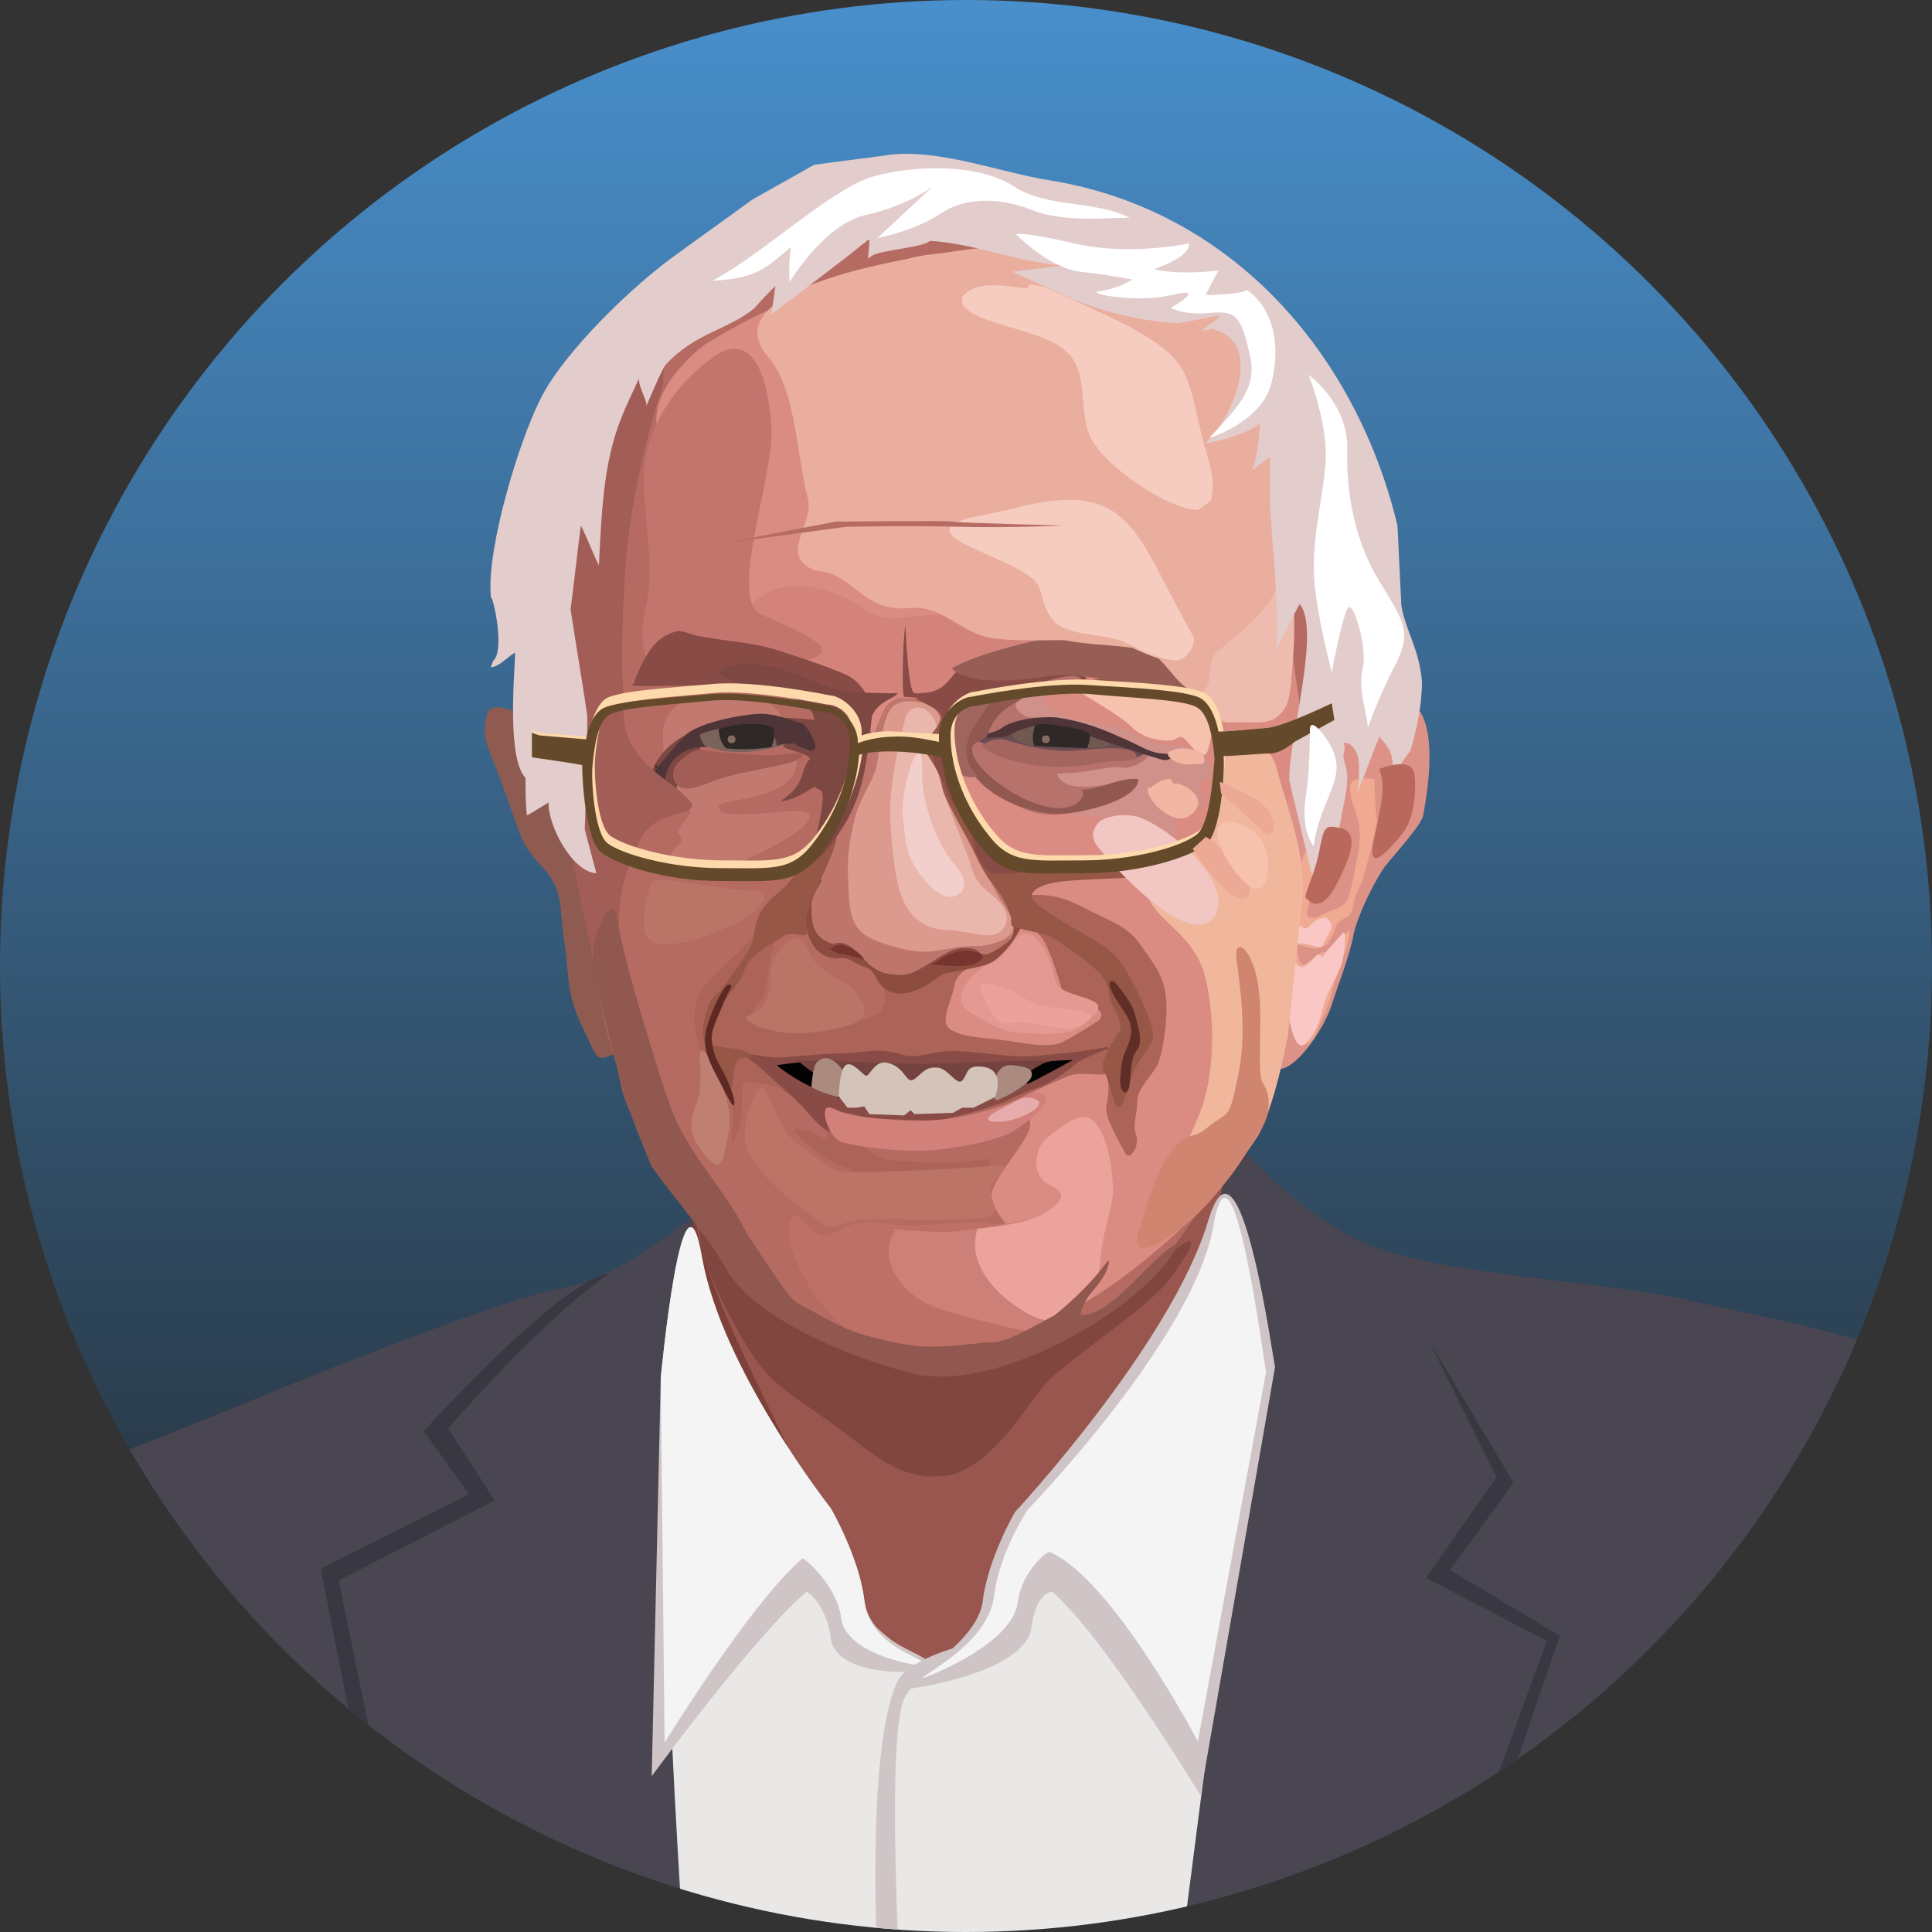<?xml version="1.0" encoding="utf-8"?>
<!-- Generator: Adobe Illustrator 19.1.0, SVG Export Plug-In . SVG Version: 6.00 Build 0)  -->
<svg version="1.1" id="Layer_1" xmlns="http://www.w3.org/2000/svg" xmlns:xlink="http://www.w3.org/1999/xlink" x="0px" y="0px"
	 viewBox="0 0 150 150" style="enable-background:new 0 0 150 150;" xml:space="preserve">
<rect x="0" y="0" width="150" height="150" fill="#333333" stroke="none"/>
<style type="text/css">
	.st0{clip-path:url(#SVGID_3_);}
	.st1{fill-rule:evenodd;clip-rule:evenodd;fill:#494651;}
	.st2{fill-rule:evenodd;clip-rule:evenodd;fill:#8F5B51;}
	.st3{fill-rule:evenodd;clip-rule:evenodd;fill:#98564E;}
	.st4{fill-rule:evenodd;clip-rule:evenodd;fill:#B56B62;}
	.st5{fill-rule:evenodd;clip-rule:evenodd;fill:#DA8C83;}
	.st6{fill-rule:evenodd;clip-rule:evenodd;fill:#AB6457;}
	.st7{fill-rule:evenodd;clip-rule:evenodd;fill:#884B45;}
	.st8{fill-rule:evenodd;clip-rule:evenodd;fill:#040303;}
	.st9{fill-rule:evenodd;clip-rule:evenodd;fill:#75433F;}
	.st10{fill-rule:evenodd;clip-rule:evenodd;fill:#AB8A80;}
	.st11{fill-rule:evenodd;clip-rule:evenodd;fill:#D3C3B9;}
	.st12{fill-rule:evenodd;clip-rule:evenodd;fill:#BE756C;}
	.st13{fill-rule:evenodd;clip-rule:evenodd;fill:#DC998D;}
	.st14{fill-rule:evenodd;clip-rule:evenodd;fill:#EAB7AC;}
	.st15{fill-rule:evenodd;clip-rule:evenodd;fill:#F2CFCC;}
	.st16{fill-rule:evenodd;clip-rule:evenodd;fill:#8C4D40;}
	.st17{fill-rule:evenodd;clip-rule:evenodd;fill:#76342F;}
	.st18{fill-rule:evenodd;clip-rule:evenodd;fill:#975746;}
	.st19{fill-rule:evenodd;clip-rule:evenodd;fill:#E49992;}
	.st20{fill-rule:evenodd;clip-rule:evenodd;fill:#BA7566;}
	.st21{fill-rule:evenodd;clip-rule:evenodd;fill:#D2807A;}
	.st22{fill-rule:evenodd;clip-rule:evenodd;fill:#E6ABAB;}
	.st23{fill-rule:evenodd;clip-rule:evenodd;fill:#ECA29A;}
	.st24{fill-rule:evenodd;clip-rule:evenodd;fill:#BF7066;}
	.st25{fill-rule:evenodd;clip-rule:evenodd;fill:#CC8077;}
	.st26{fill-rule:evenodd;clip-rule:evenodd;fill:#C08071;}
	.st27{fill-rule:evenodd;clip-rule:evenodd;fill:#EBA39B;}
	.st28{fill-rule:evenodd;clip-rule:evenodd;fill:#BB7466;}
	.st29{fill-rule:evenodd;clip-rule:evenodd;fill:#D4837B;}
	.st30{fill-rule:evenodd;clip-rule:evenodd;fill:#C3746D;}
	.st31{fill-rule:evenodd;clip-rule:evenodd;fill:#5E2E27;}
	.st32{fill-rule:evenodd;clip-rule:evenodd;fill:#DD9288;}
	.st33{fill-rule:evenodd;clip-rule:evenodd;fill:#EFAA91;}
	.st34{fill-rule:evenodd;clip-rule:evenodd;fill:#EEBCAF;}
	.st35{fill-rule:evenodd;clip-rule:evenodd;fill:#FAC7C6;}
	.st36{fill-rule:evenodd;clip-rule:evenodd;fill:#CF9189;}
	.st37{fill-rule:evenodd;clip-rule:evenodd;fill:#B7726C;}
	.st38{fill-rule:evenodd;clip-rule:evenodd;fill:#965E54;}
	.st39{fill-rule:evenodd;clip-rule:evenodd;fill:#6B4C55;}
	.st40{fill-rule:evenodd;clip-rule:evenodd;fill:#71594F;}
	.st41{fill-rule:evenodd;clip-rule:evenodd;fill:#503538;}
	.st42{fill-rule:evenodd;clip-rule:evenodd;fill:#C27A70;}
	.st43{fill-rule:evenodd;clip-rule:evenodd;fill:#7D413A;}
	.st44{fill-rule:evenodd;clip-rule:evenodd;fill:#5E2925;}
	.st45{fill-rule:evenodd;clip-rule:evenodd;fill:#EAAE9E;}
	.st46{fill-rule:evenodd;clip-rule:evenodd;fill:#F6CCC0;}
	.st47{fill-rule:evenodd;clip-rule:evenodd;fill:#F0B79C;}
	.st48{fill-rule:evenodd;clip-rule:evenodd;fill:#F2C6C2;}
	.st49{fill-rule:evenodd;clip-rule:evenodd;fill:#7D4742;}
	.st50{fill-rule:evenodd;clip-rule:evenodd;fill:#79635A;}
	.st51{fill-rule:evenodd;clip-rule:evenodd;fill:#2E2827;}
	.st52{fill-rule:evenodd;clip-rule:evenodd;fill:#915850;}
	.st53{fill-rule:evenodd;clip-rule:evenodd;fill:#A0655F;}
	.st54{fill-rule:evenodd;clip-rule:evenodd;fill:#A15D56;}
	.st55{fill-rule:evenodd;clip-rule:evenodd;fill:#E2CCCC;}
	.st56{fill-rule:evenodd;clip-rule:evenodd;fill:#F6C2AE;}
	.st57{fill-rule:evenodd;clip-rule:evenodd;fill:#FDD9AB;}
	.st58{fill-rule:evenodd;clip-rule:evenodd;fill:#644A2B;}
	.st59{fill-rule:evenodd;clip-rule:evenodd;fill:#866B61;}
	.st60{fill-rule:evenodd;clip-rule:evenodd;fill:#A5655F;}
	.st61{fill-rule:evenodd;clip-rule:evenodd;fill:#CF8570;}
	.st62{fill-rule:evenodd;clip-rule:evenodd;fill:#80463F;}
	.st63{fill-rule:evenodd;clip-rule:evenodd;fill:#F1B7A3;}
	.st64{fill-rule:evenodd;clip-rule:evenodd;fill:#B66C62;}
	.st65{fill-rule:evenodd;clip-rule:evenodd;fill:#B8695C;}
	.st66{fill-rule:evenodd;clip-rule:evenodd;fill:#ECA995;}
	.st67{fill-rule:evenodd;clip-rule:evenodd;fill:#E9E8E7;}
	.st68{fill-rule:evenodd;clip-rule:evenodd;fill:#CFC5C6;}
	.st69{fill-rule:evenodd;clip-rule:evenodd;fill:#F4F4F4;}
	.st70{fill-rule:evenodd;clip-rule:evenodd;fill:#393741;}
	.st71{fill-rule:evenodd;clip-rule:evenodd;fill:#FFFFFF;}
</style>
<g>
	<defs>
		<circle id="SVGID_1_" cx="75" cy="75" r="75"/>
	</defs>
	<linearGradient id="SVGID_2_" gradientUnits="userSpaceOnUse" x1="75" y1="150" x2="75" y2="0">
		<stop  offset="0" style="stop-color:#212121"/>
		<stop  offset="1" style="stop-color:#488FCC"/>
	</linearGradient>
	<use xlink:href="#SVGID_1_"  style="overflow:visible;fill-rule:evenodd;clip-rule:evenodd;fill:url(#SVGID_2_);"/>
	<clipPath id="SVGID_3_">
		<use xlink:href="#SVGID_1_"  style="overflow:visible;"/>
	</clipPath>
	<g id="Shape_265_3_" class="st0">
		<g>
			<path class="st1" d="M131.3,101c-6.1-1.5-20-2-25.4-4.5c-5.4-2.5-9.5-7.4-9.5-7.4s-40,3.6-42.5,5.3c-2.5,1.8-6.3,4.9-10.2,5.6
				s-14.9,4.9-25.8,9.4c-10.9,4.4-22.2,8.7-22.2,8.7v48h155.6c0,0,0-51.2,0-58.8C148.1,104.2,137.4,102.4,131.3,101z"/>
		</g>
	</g>
	<g id="Shape_121_2_" class="st0">
		<g>
			<path class="st2" d="M43.2,57.2c0,0-4.9-3.7-5.4-1.7s0.2,2.5,1.4,6c1.3,3.5,1.2,4,2.9,5.8s1.3,3.2,1.7,5.7c0.4,2.5,0.1,4,1.4,6.7
				c1.3,2.7,1,2.8,2.8,2c1.8-0.8,2.8-12.6,2.8-12.6L43.2,57.2z"/>
		</g>
	</g>
	<g id="Shape_82_7_" class="st0">
		<g>
			<path class="st3" d="M53.3,91.7c0,0,1.3,7.2,2.2,10.7s0.6,11,0.9,14.5c0.4,3.5,6.2,29.2,18.5,15.4c12.3-13.8,15.5-19.2,15.5-19.2
				s3.9-16.8,4.6-21.7C95.8,86.5,52.1,85,53.3,91.7z"/>
		</g>
	</g>
	<g id="Shape_81_7_" class="st0">
		<g>
			<path class="st4" d="M98,26.1c-5.6-5.2-13.3-11-25.9-10.2c0,0-21.2,1.5-25.9,14.2c-4.7,12.7-3.5,21.6-2.5,29.2
				c1,7.6,1.5,9.2,2,12.8s1.5,12.1,5.6,17.3s4.5,7.6,8.2,11.4c3.7,3.8,7.1,4.7,12.8,5.5s9.2-1.7,13.2-3.9s6.6-7.4,8.5-9.5
				c1.8-2.1,4.8-7.4,5.6-11.4c0.8-4,1-10.2,2.4-14.9c1.4-4.7,1.2-12.4,1.7-15.7S103.7,31.3,98,26.1z"/>
		</g>
	</g>
	<g id="Shape_104_7_" class="st0">
		<g>
			<path class="st5" d="M101,71.5c-0.1-0.9-0.6-6.8-0.3-9.7c0.3-2.9,0.4-6.6,0-8.5c-0.3-1.9-1.6-13.4-2.3-15.7
				c-0.7-2.4-0.4-7.8-3.3-11c-2.9-3.2-11.6-6.4-17.8-6.9c-6.2-0.5-15.7,2.8-22.5,7c-0.2,0.1-4.7,3.5-3.7,6.9
				c1.1,3.5,6.2,8.9,6.2,10.2C57.6,49,61,51,70.9,59.6c-1.2-1,1.3,2.5,0.8,4.1c-0.5,1.6,0.9,5.5,2.2,7.3s-2.1,7.5-0.6,9.1
				c2.6,2.8,7.7,5.4,6.5,7.9c-0.8,1.6-3.1,4-2.8,5.1c0.8,3,6.8,6.1,6.1,7.9c-0.7,1.8,5.2-2.3,9-6c3.8-3.7,3.8-4.3,5.3-6.4
				s2.1-6.6,2.4-8.1C100.2,78.9,101.1,72.3,101,71.5z"/>
		</g>
	</g>
	<g id="Shape_103_7_" class="st0">
		<g>
			<path class="st6" d="M90.5,77.2c-0.2-1.5-1-2.5-2-3.9c-0.9-1.4-2.6-1.9-4.3-2.8s-2.9-1.1-4.3-1c-1.4,0.1,0.3,2.6,0.8,3.1
				c0.6,0.5,1.4,3,1.7,4.1c0.2,1.1,0.9,1.2,2.1,1.4c1.2,0.2,1.2,0.9,0.7,1.2s-1.7,1.1-2.7,1.6c-0.9,0.5-3,0.1-4.3-0.1
				c-1.3-0.2-3.2-0.2-4.3-0.8s0-2.2,0.2-3.5c0.2-1.3,2.4-2,2.4-2S71,72,70.8,72c-0.2,0-3.7,1.1-4.1,1.7c-0.5,0.6,1.5,1.8,1.7,2.4
				c0.2,0.6,0.5,1,0.2,2S67,79,66.1,79.4c-0.9,0.4-3.6,0.6-4.8,0.5c-1.1-0.1-1.7,0.1-2.4-0.1s-0.5-1.6,0.1-2c0.6-0.4,0.6-3,0.9-3.8
				c0.3-0.9,0.5-1.6,0.7-2.3c0.2-0.7,0.2-1.3-0.1-1.2c-0.3,0.2-1,1-1.8,1.9c-0.8,0.9-1,1.1-1.7,1.8c-0.7,0.7-1.3,1.2-2.1,2.1
				c-0.9,0.9-1.3,2.6-0.7,4.7c0.6,2.2,1.7,2.2,2,2.7c0.4,0.5,0.4,1.4,0.6,2.1c0.2,0.6,0,1.6,0,2.6s0.8-1.4,0.8-2
				c0-0.5,0-2.1,0.1-2.3c0.1-0.2,2.4,0.2,2.9,0.4c0.5,0.3,2.7,2.3,3.3,2.9c0.6,0.7,0.4,1.3-0.3,0.8c-0.7-0.4-2.1-0.8-1.9-0.4
				s1.9,2,2.5,2.2c0.6,0.2,3.1,1.5,3.5,1.6c0.4,0.2,1.4,0.3,2.3,0.1c0.9-0.1,5.1-0.4,6-0.7c0.9-0.3,1.2-1.1,0.5-1
				c-0.7,0.1-1.5,0.2-2.8,0.3c-1.3,0.1-3-0.2-4.3-0.2c-1.3,0-2.9-1.4-3.1-1.9c-0.2-0.5,1.3-1,2.5-0.9s3.9-0.2,3.9-0.2
				s4.9-1.1,5.6-1.4c0.6-0.3,4.4-2.2,5.2-2.3c0.8-0.1,1.7,0.1,2.2,0c0.5-0.2,0.4,1.7,0.2,2.5s1.2,3.1,1.5,3.7
				c0.4,0.5,1.1-0.7,0.8-1.5s0.1-1.6,0.1-2.6s1.1-1.9,1.6-2.9C90.4,81.3,90.7,78.7,90.5,77.2z"/>
		</g>
	</g>
	<g id="Shape_97_2_" class="st0">
		<g>
			<path class="st7" d="M85.3,81.4c-0.9,0.2-2.1,0.3-3.1,0.4c-1,0.1-2.3,0.3-3.6,0.2c-1.3-0.1-3.5-0.4-4.6-0.4
				c-1.1,0-2.1,0.3-2.9,0.4c-0.8,0.1-1.4-0.3-2.4-0.4s-2.5,0.2-3.8,0.2c-1.3,0-3.5,0.3-4.5,0.3c-0.7,0-1-0.1-1.9-0.2
				c-1.4-0.3,0.2,0.7,0.2,0.7s2.3,2.1,2.9,2.6s2,2.4,2.7,2.6c0.8,0.2-0.1-1.1,0.5-1.4s2.5,0.5,3.2,0.5c0.6-0.1,3.9,0.2,5.2,0
				s4.6-1.2,5.1-1.5c0.5-0.3,2-0.9,2.4-1c0.4-0.1,2.2-1.2,2.7-1.7s2.7-1.3,2.7-1.3S86.2,81.2,85.3,81.4z"/>
		</g>
	</g>
	<g id="Shape_99_5_" class="st0">
		<g>
			<path class="st8" d="M63.2,82.4c-0.8,0-2.9,0.3-2.9,0.3c2.3,1.9,5.1,2.6,5.1,2.6s0.1-2.3-0.2-2.3S64,82.4,63.2,82.4z M81.5,82.4
				c-1,0.1-1.6,0.8-1.6,0.8s-0.7,1.1,0,0.9c0.7-0.3,3.4-1.8,3.4-1.8S82.5,82.3,81.5,82.4z"/>
		</g>
	</g>
	<g id="Shape_96_7_" class="st0">
		<g>
			<path class="st9" d="M71.4,82.6c-1.7,0-10-0.4-9.4-0.2c0,0,0.8,0.7,1.2,0.9c0.5,0.2,6.4,1.5,7.9,1.4s7-0.6,7.7-0.9
				c0.7-0.2,1.8-1.2,2.7-1.4C82.4,82.2,73.1,82.6,71.4,82.6z"/>
		</g>
	</g>
	<g id="Shape_95_2_" class="st0">
		<g>
			<path class="st10" d="M78.6,82.7c-0.9-0.1-1.2,0.7-1.2,0.7s-0.5,2.1,0,2c0.5-0.1,2.7-1.3,2.7-1.9C80.2,82.9,79.5,82.8,78.6,82.7z
				 M64.6,82.3c-0.5-0.3-0.9-0.1-1.2,0.2c-0.3,0.3-0.4,1.9-0.4,1.9c0.6,0.4,2.1,0.8,2.1,0.8s0.2-1.8,0.3-2
				C65.5,83.1,65.1,82.6,64.6,82.3z"/>
		</g>
	</g>
	<g id="Shape_94_2_" class="st0">
		<g>
			<path class="st11" d="M77.4,83.6c-0.2-0.5-0.6-0.8-1.5-0.8c-0.9,0-0.8,0.7-1.2,1.1c-0.4,0.4-1-0.8-1.8-1
				c-0.9-0.1-1.1,0.2-1.8,0.8c-0.7,0.6-0.7-0.5-1.7-1c-1-0.5-1.4,0-1.8,0.5c-0.4,0.5-0.3,0.4-1-0.2c-0.7-0.6-1-0.4-1.2,0.1
				c-0.2,0.5-0.3,2-0.3,2l0.7,0.9l0.7,0l0.6-0.1l0.4,0.6l2.7,0.1l0.5-0.4l0.3,0.3l3-0.1l0.7-0.4l0.9,0l1.6-0.8
				C77.3,85.3,77.6,84.1,77.4,83.6z"/>
		</g>
	</g>
	<g id="Shape_83_7_" class="st0">
		<g>
			<path class="st12" d="M77.4,68.9c-1.5-1.8-2.2-4.3-3.5-6.8c-1.3-2.5,0.2-1.6-0.4-5.4c-0.7-3.8-4.3-2.8-4.8-1.7
				C68,56.1,65,65,64.3,66.7c-0.7,1.7-1.9,3.2-1.3,5.3c0.6,2.1,2.5,1.9,4.6,3c2.1,1.1,1.8,2.3,4.3,0.4c2.6-1.9,2.6-0.1,5.1-1.3
				S78.8,70.7,77.4,68.9z"/>
		</g>
	</g>
	<g id="Shape_84_2_" class="st0">
		<g>
			<path class="st13" d="M78.1,70.5c-1.3-1.9-1.6-3.3-2-3.7C75.8,66.3,76,66,75,64.3c-1-1.7-1.9-3-1.9-4.9c0-1.3,0.7-3.5-0.9-4.7
				c0,0-2.3-0.8-3.1,0.4c-0.7,1.2-0.8,3.4-1.1,4.6c-0.4,1.3-1.3,2.3-1.7,4.1c-0.4,1.8-0.6,2.8-0.4,5.6c0.1,2.9,1.1,3.4,3.5,4.1
				c2.1,0.6,2.9,0.4,4.6,0.1c1.8-0.3,1.7,0,2.9-0.3C78.2,73,79.4,72.4,78.1,70.5z"/>
		</g>
	</g>
	<g id="Shape_85_7_" class="st0">
		<g>
			<path class="st14" d="M76.9,69.4c-1.4-1.1-1.4-1.9-1.7-2.8c-0.3-0.8-2.1-5.2-2.3-6.3c-0.1-1,0.3-3.7-0.6-4.8
				c-1-1.1-1.8-0.4-2,0.2c0,0-0.5,2-0.8,3.6c-0.3,1.6-0.5,3.2-0.3,5.6c0.2,2.5,0.5,5,1.7,6.2s2,1,3.5,1.2c1.6,0.2,2.6,0.6,3.3,0
				C78.5,71.6,78.3,70.5,76.9,69.4z"/>
		</g>
	</g>
	<g id="Shape_86_7_" class="st0">
		<g>
			<path class="st15" d="M74.1,67.1c-0.7-0.7-1.5-2.4-1.8-3.3c-0.3-0.9-0.7-2.3-0.7-3.4s0.1-3-0.8-1.2c0,0-0.9,2.6-0.7,4.2
				c0.2,1.6,0.1,3,1.5,4.7c1.4,1.7,2.3,1.8,3,1.2C75.1,68.9,74.8,67.8,74.1,67.1z"/>
		</g>
	</g>
	<g id="Shape_87_7_" class="st0">
		<g>
			<path class="st16" d="M78.6,69.5c-0.5-0.5-1.3-0.4-1-0.2s1.1,2.2,1.1,2.8c0,0.6-0.3,1-1.1,1.5c-0.8,0.5-1.1,0.6-1.5,0.4
				c-0.4-0.3-0.3-0.4-1.3-0.4s-1.9,0.8-3,1.4c-1.1,0.7-1.6,0.8-2.9,0.6c-1.3-0.3-1.7-1.1-2.6-1.9s-1.6-0.4-1.6-0.4
				C63,72.8,63,71.5,63,70.3s1.5-2.4,0.4-1.9c-1.1,0.5-1.2,2.2-0.7,4c0.5,1.8,1.8,2.1,2.5,2c0.7-0.1,0.9,0.3,2,0.7
				c1,0.3,0.7,1.7,2.3,2c1.7,0.3,3.3-1.3,3.8-1.5c0.7-0.2,2.6-0.4,3.5-0.8s1.9-1.7,2.3-2.5C79.6,71.6,79.1,70,78.6,69.5z"/>
		</g>
	</g>
	<g id="Shape_88_7_" class="st0">
		<g>
			<path class="st17" d="M74.9,73.8c-1.2,0-2.7,1.2-2.7,1.2c0.4-0.3,2.3,0.3,3.5-0.2S76.1,73.8,74.9,73.8z"/>
		</g>
	</g>
	<g id="Shape_89_2_" class="st0">
		<g>
			<path class="st17" d="M65.8,73.5c-0.8-0.4-1.2,0.1-1.2,0.1c-0.5,0,0.5,0.5,0.8,0.5c0.4,0,1.7,0.4,1.7,0.4S66.7,73.8,65.8,73.5z"
				/>
		</g>
	</g>
	<g id="Shape_93_7_" class="st0">
		<g>
			<path class="st18" d="M87.9,76.2c-0.8-1.6-1.7-2.5-2.6-3c-0.8-0.5-4.4-2.5-5-3.2c-0.6-0.6,0.1-1.4,2.5-1.6
				c0.8-0.1,4.4-0.2,5.1-0.3c0.6-0.1,2.1-0.8-0.4-1c-2.4-0.3-4.1,0.2-5.2,0.2c-1.2-0.1-3.6-0.2-4.4-0.7c-0.8-0.4-1.4-1-2.3-2.9
				c-0.9-1.9-2-3.5-2.1-4.3c-0.1-0.8-0.1-2.1,0.1-2.7c0.2-0.7-0.1-1.2,0.8-1.5c0.9-0.3,2.5-0.7,3.5-0.8c1-0.1,2.6-0.6,4.4-0.6
				c1.7-0.1,4.3-0.2,5.4-0.1C88.8,53.7,89,53,89,53s-3.7-1.2-5.6-1.5c-1.9-0.3-5.4,1.3-6.7,1.2c-1.3-0.1-2.5,0.5-3.4,0.8
				c-0.9,0.3-3.4,0.2-2.4,0.7s2.4,0.9,2.1,1.7s-0.6,0.9-1,1.5c-0.4,0.6-0.5,0.4,0.2,1.5s0.8,1.4,1,2.4c0.2,0.9,2,3.9,2.5,5
				s1,1.9,1.5,2.5s1.3,1.9,1.3,2.5c0,0.7,0,0.6,0.7,0.8c0.7,0.2,2.2,0.4,3,1c0.7,0.6,1.5,0.9,2.9,2.2c1.4,1.3,0.7,1.8,1.3,2.8
				c0.6,1,0.7,1.8,0.5,2c-0.2,0.3-1.7,2.5-1.2,3.1s0.8,3.3,1.3,2.7c0.5-0.6,0.8-2.4,1.2-3.1c0.4-0.7,1.1-1.4,1.3-2.2
				C89.7,80,88.8,77.9,87.9,76.2z M63,66.5c-0.7,0.5-1.5,2-2.8,3c-1.8,1.5-1.5,2.8-1.8,3.7c-0.3,0.8-1.3,2.1-2.1,3.2
				c-0.8,1.1-1.2,0.9-1.6,2.7c-0.4,1.7,0.5,3.6,1,4.8c0.6,1.2,0.6,1.4,1,0.8c0.3-0.6,0.2-2.1,0.6-2.4s1.7-0.1,0.9-0.5
				c-0.8-0.5-2.1-0.4-2.7-0.6s-0.3-2,0.1-2.7c0.4-0.7,1.9-2.1,2.2-3.2c0.3-1.1,2.1-2,3-2.6s2.1,0.5,1.8-0.6s1.1-3.7,1.3-4.2
				C66.7,61.8,63,66.5,63,66.5z"/>
		</g>
	</g>
	<g id="Shape_91_7_" class="st0">
		<g>
			<path class="st19" d="M84.8,77.7c-1.3-0.6-2.7-0.6-2.9-1.7c-0.3-1.6-1.5-4.3-2.9-3.3c0,0-1.2,1.8-2,2.1c-0.8,0.2-2,1.3-2.3,2.2
				c-0.3,0.9,0,1.3,1.5,2.1c1.5,0.8,1.6,1,3.4,1.1s2.8,0.1,3.8-0.2C84.4,79.4,86.1,78.2,84.8,77.7z"/>
		</g>
	</g>
	<g id="Shape_92_7_" class="st0">
		<g>
			<path class="st20" d="M67,78c-0.6-1.4-0.9-1.4-2.2-2.1c-0.4-0.3-1.5-0.9-1.9-1.8c-0.6-1.4-1.4-1.7-2.3-0.4c0,0-0.8,0.8-0.8,2
				c0,1.2-0.1,2.2-0.9,2.7S57.2,79,59,79.7c1.8,0.7,3.6,0.6,5.2,0.3S67.6,79.4,67,78z"/>
		</g>
	</g>
	<g id="Shape_100_2_" class="st0">
		<g>
			<path class="st21" d="M80.2,84.8c0,0-4.5,2.5-9.8,2.2s-4.9-0.7-5.9-1c-1-0.3-0.2,2.2,0.7,2.6c0.9,0.4,4.9,0.9,7.2,0.7
				s5.1-0.8,6.1-1.4C79.7,87.3,82.8,84.8,80.2,84.8z"/>
		</g>
	</g>
	<g id="Shape_101_2_" class="st0">
		<g>
			<path class="st22" d="M80.5,85.4c-0.9-0.5-1.6,0.1-2.6,0.6c0,0-2.2,1-0.6,1.1C78.8,87.2,81.4,85.9,80.5,85.4z"/>
		</g>
	</g>
	<g id="Shape_102_7_" class="st0">
		<g>
			<path class="st23" d="M82.5,78.3c-1.3-0.1-2.2-0.3-3.3-1s-2.8-1-2.8-1c-0.6,0,0,1.3,0.6,2.3c0.6,1.1,1.2,0.9,1.8,0.8
				c0.6-0.1,1.9,0.1,2.7,0.3c0.9,0.2,2.1,0.3,2.9-0.4C85.3,78.6,83.8,78.4,82.5,78.3z"/>
		</g>
	</g>
	<g id="Shape_105_7_" class="st0">
		<g>
			<path class="st24" d="M83,92.4c-0.8,0.8-0.8,1.4-2.6,2.2c-1.8,0.8-2.6,0.3-4.8,0.3c-2.3,0-4.1,0.5-6.8,0.1
				c-2.7-0.4-3.2,0.5-4.4,0.9c-1.2,0.4-2.4-1.6-2.4-1.6c-2.5,0.6,1.6,8.2,4.5,9.3s5.7,1.2,10.2,0.7c4.5-0.5,6.1-0.5,7.6-5.4
				C85.3,96.4,83.8,91.6,83,92.4z"/>
		</g>
	</g>
	<g id="Shape_106_7_" class="st0">
		<g>
			<path class="st25" d="M81.6,94.4c-2.2,0.3-5.1,1-7.3,1.2c-2.2,0.2-6.1-0.4-4.8,0c0,0-1.2,1.4,0.1,3.5c1.3,2.1,3.3,2.6,6.5,3.4
				s4.3,1.4,6.4-0.2C84.6,100.6,83.8,94.1,81.6,94.4z"/>
		</g>
	</g>
	<g id="Shape_108_7_" class="st0">
		<g>
			<path class="st26" d="M54.3,81.9c0,0,0.3,2.5-0.2,3.7c-0.5,1.3-0.8,2.3,0.5,3.9c1.4,1.7,1.5,1,2-1.8C57,85.1,54.5,80.3,54.3,81.9
				z"/>
		</g>
	</g>
	<g id="Shape_109_7_" class="st0">
		<g>
			<path class="st20" d="M58.1,69.1c-2.7,0-7.6-1.5-7.6-0.3c0,0-1.7,4.5,0.9,4.5s3.7-0.8,5.3-1.4C58.3,71.3,60.9,69.1,58.1,69.1z"/>
		</g>
	</g>
	<g id="Shape_107_7_" class="st0">
		<g>
			<path class="st27" d="M85.2,87.4c-0.9-1.4-2.3-0.3-3.6,0.7c-1.4,0.9-1.6,3.2-0.1,3.9c1.6,0.7,0.8,1.5-0.6,2.3s-5,1.1-5,1.1
				c-1.1,3.3,2.6,6,4.3,6.8c1.7,0.8,2.9-0.1,4.1-1.2c1.2-1.1,1-2.8,1.3-4.4c0.2-1.6,0.9-3.1,0.8-4.6C86.3,90.5,86.1,88.7,85.2,87.4z
				"/>
		</g>
	</g>
	<g id="Shape_110_7_" class="st0">
		<g>
			<path class="st28" d="M77.3,90.5c-1.7,0.2-10.4,0.6-11.6,0.5c-1.2-0.1-1.8-0.7-3.8-2.2c-1.9-1.5-2.2-5.2-3.1-4.1
				c0,0-1.6,2.5-0.7,4.7c0.9,2.2,5.1,5.2,5.9,5.7c0.8,0.5,1.5-0.4,3.2-0.4c1.7-0.1,3.3,0,5.3,0c2,0,3,0,4.1-0.2c1-0.2,0.5-1,0.3-2
				C76.7,91.5,79.1,90.4,77.3,90.5z"/>
		</g>
	</g>
	<g id="Shape_115_2_" class="st0">
		<g>
			<path class="st29" d="M84.7,50.5c0,0-3.6-2.2-9.1-2.7c-5.5-0.4-6.4,1-8.6-0.6c-2.2-1.6-5.8-2.4-7.9-0.9c-1.5,1.1-2.8,3.2,0.6,4.7
				c3.4,1.5,6,1,6.9,2.7c0.9,1.6,0.4,0.3,3.6,0.5c3.2,0.2,2.6-0.4,4.3-0.2C76.3,54.2,94,52.4,84.7,50.5z"/>
		</g>
	</g>
	<g id="Shape_116_7_" class="st0">
		<g>
			<path class="st30" d="M59.1,47.7c-2.6-1.1,1-10.8,0.8-14.4c-0.2-3.6-1.3-8.2-4.9-5.3c-3.6,2.8-5.3,6.6-5,10.1
				c0.2,3.5,0.8,6.3,0.1,9.2c-0.7,3,0.4,5.4,1.5,5c1-0.4,10.3-0.9,10.3-0.9C65.9,50.7,63,49.4,59.1,47.7z"/>
		</g>
	</g>
	<g id="Shape_117_7_" class="st0">
		<g>
			<path class="st7" d="M65.5,52.3c-1.7-0.7-3.5-1.3-5.4-1.9c-1.8-0.5-2.7-0.5-5.2-0.9c-2.1-0.3-1.8-0.9-3.3-0.1
				c-1.5,0.8-2.4,3.7-2.4,3.7c-1.3,0.4,6.6-0.1,8.8,0.2s3.7,0.5,5.4,1.4c1.7,1,1.6,2,1.4,4c-0.3,2,0.7,3.6,1.1,3
				c0.5-0.7,1.4-5.3,1.6-6.1C67.8,54.8,67.2,53,65.5,52.3z"/>
		</g>
	</g>
	<g id="Shape_118_7_" class="st0">
		<g>
			<path class="st7" d="M81.3,67.4c-1-0.2-3.3,0-4.4-1.8c-1.1-1.8-2.8-4.3-3.1-6.7c-0.3-2.3,0.3-3.7,1.8-4.2
				c1.5-0.5-0.1-0.4,3.5-0.7c3.6-0.2,5.3-1.3,5.3-1.3s-1.9-2.1-3.9-1.8c-2,0.3-3.3,2-4,1.9c-0.7,0-1.4-1.7-2.1-0.8
				c-0.8,0.8-1.1,1.7-2.7,1.8c-2,0.1,1.4,1.1,1.5,1.9s-0.8,2-0.8,2s-0.2,1.1,0.5,2.3s0.6,2.2,1.7,3.1c1.1,0.9,0.7,2.5,1.5,3.7
				s0.8,1.1,2.4,1S82.3,67.6,81.3,67.4z"/>
		</g>
	</g>
	<g id="Shape_120_5_" class="st0">
		<g>
			<path class="st31" d="M88,78.4c-0.4-1-1.5-2.2-1.5-2.2c-1.1-0.2,0.6,2,1,2.7c0.4,0.7,0.4,1.2,0.2,1.9s-0.6,1-0.7,2.6
				c-0.2,1.6,0.6,1.8,0.7,0.8c0.1-1,0.1-2.1,0.6-2.7S88.3,79.4,88,78.4z"/>
		</g>
	</g>
	<g id="Shape_122_2_" class="st0">
		<g>
			<path class="st32" d="M110.4,55.5c-1.2-2.4-4.3,0.2-4.3,0.2s-3.5,1.4-5.5,5.3c-1.9,3.9-1.8,4.7-2.4,9.4s-0.3,12.8,1.2,12.6
				c1.5-0.2,3.5-3.4,4-5s1.4-3.8,1.7-5.5c0.4-1.7,1.7-4.2,2.4-5.2c0.8-1,2.9-3.3,3-4C110.6,62.6,111.6,57.9,110.4,55.5z"/>
		</g>
	</g>
	<g id="Shape_124_2_" class="st0">
		<g>
			<path class="st33" d="M106.7,60.5c0,0-1.5-0.3-1.8,0.3c-0.3,0.7,0.3,2,0.6,3.1c0.2,1.1,0,2.4-0.2,3c-0.1,0.6-0.4,2.4-0.7,3
				c-0.4,0.6-0.8,0.6-1.5,0.9c-0.7,0.3-1,0.6-1.5,0.4c-0.5-0.3,0.8-2.9,1.1-3.6c0.3-0.6-0.7-2.9-0.7-2.9s-1.2,2.5-1.2,3
				c0,0.4-0.7,2.4-0.7,2.6c0,0.1-0.3,3.4-0.2,3.6c0.1,0.2-0.1,2.2-0.1,3.6c0.1,1.4,0.2,1.5,1.1,3s1.4-0.8,1.8-1.5
				c0.4-0.7,0.8-2.3,0.9-2.7c0.1-0.4,0.7-1.8,0.8-2.3c0.2-0.4,0.4-1.5,0.4-1.7c0-0.2-0.7,0.5-1.1,1.2c-0.4,0.7-0.7,1.2-0.8,0.8
				s-0.1-0.5-0.4-0.3c-0.3,0.2-0.7,0.5-1.1,0.8c-0.4,0.3-0.6-0.2-0.7-1s0.5-0.3,1-0.2c0.5,0.1,0.9,0,1.2-0.2
				c0.3-0.2,0.6-0.8,0.8-1.4c0.2-0.6,0.6-0.6,0.9-0.8c0.3-0.2,0.5-0.7,0.5-1.1c0-0.4,0.5-1.2,0.7-1.8c0.2-0.6,1.2-4.4,1.1-4.6
				S106.7,60.5,106.7,60.5z"/>
		</g>
	</g>
	<g id="Shape_125_5_" class="st0">
		<g>
			<path class="st34" d="M98.4,35.9c-0.7-2.6,0.2-8.4-9.2-12.3c-9.3-4-10.6-3.6-12.9-3.9c0,0-9.6-0.8-7.4,3.4
				c2.2,4.2,2.1,5.7,3.4,9.6c1.2,3.8,1.5,6.4,2.8,7.5s-0.4,2.1,1.8,4.6c2.2,2.4,3,3.8,4.8,4.7c1.8,1,4,0.1,5.7,1.2
				c1.7,1.1,4.5,1.5,5.2,2.4c0.6,0.8,1.5,3,2.8,3c2.3-0.1,3.3,0.3,4.2-0.9c0.5-0.6,0.6-1.6,0.7-3C101.1,44.1,99.1,38.6,98.4,35.9z"
				/>
		</g>
	</g>
	<g id="Shape_123_2_" class="st0">
		<g>
			<path class="st35" d="M104.2,72.5c-0.5,0.6-1.5,1.6-1.5,1.8s-0.2-0.5-0.6,0c-0.4,0.5-1.3,1.4-1.6,0.1s0.2-1.2,0.9-1.1
				c0.7,0.1,1.2,0.5,1.4-0.1c0.2-0.5,0.8-1.2,0.5-1.6c-0.3-0.4-0.3-0.5-1-0.2c-0.7,0.3-0.7,1-1.3,0.5c-0.6-0.5-1,0-1.3,0.8
				c-0.4,0.8-0.4,3.3-0.5,3.6c-0.1,0.3,0.8,2.1,0.8,2.1s0.4,3.8,1.5,2.5c1.1-1.3,1-2.3,1.5-3.5c0.5-1.3,1-1.9,1.2-2.7
				S104.6,72,104.2,72.5z"/>
		</g>
	</g>
	<g id="Shape_129_1_" class="st0">
		<g>
			<path class="st36" d="M82,53.7c0.8-0.1,1.6-0.1,2.5-0.2C84.5,53.5,83,53.5,82,53.7z M93.6,60.5c1.2-0.2,0.1-1.2-0.3-1.9
				c-0.4-0.7-1.4-0.6-2.6-0.7c-1.1-0.1-1.6-0.5-3.3-1.2s-4.7-0.6-6.1-1.9c-0.6-0.6-0.1-0.9,0.7-1.1c-2.9,0.2-5.1,0.6-6.4,2.6
				c-1.7,2.6,3.2,5.7,4.3,6.2c1.1,0.5,5.4,1,7,1c1.6-0.1,2.2,0.6,3.7,1.4c1.5,0.8,0.5-2.1-0.3-2.6c-0.8-0.5,2.1,0.1,3,0.3
				C94.2,62.7,92.4,60.7,93.6,60.5z"/>
		</g>
	</g>
	<g id="Shape_128_1_" class="st0">
		<g>
			<path class="st37" d="M82.4,60.6c-0.9-0.8,0.4-1.2,0.4-1.7c0-0.5-5.6-1-5.6-1s5.1-2.4,3-2.2c-0.9,0.1-2.1-1.2-0.7-1.6
				c1.3-0.4,5.5-0.8,4.3-1.5c-1-0.6-4.7,1.2-7.2,1.5c-0.7,0.7-1.2,1.6-1.4,2.8c0,0-0.1,3.6,2.9,5.2c2.6,1.5,3.8,1.3,5.7,0.7
				s4-1.1,4-1.8C87.7,60.3,83.6,61.8,82.4,60.6z"/>
		</g>
	</g>
	<g id="Shape_136_1_" class="st0">
		<g>
			<path class="st38" d="M91.1,51.4c-3.5-0.6-4.6-3-10.1-1.8c-5.5,1.2-7.1,2.3-7.1,2.3c1.3,1.3,5.1,1,7.5,0.6
				c2.4-0.5,8.8,1.2,9.9,1.4C92.5,54.1,94.6,52,91.1,51.4z"/>
		</g>
	</g>
	<g id="Shape_127_copy_1_" class="st0">
		<g>
			<path class="st37" d="M88.8,58.4c-0.4-0.1-2.6-1.1-4-1.4s-3.8-0.9-4.7-0.8c-0.9,0.1-5.1,1.1-4.4,1.2c0,0,0.6,1.8,2,2.3
				s4.1,0.4,5.6,0.3c1.5-0.1,3.1-0.6,3.8-0.4C87.7,59.8,89.9,58.7,88.8,58.4z"/>
		</g>
	</g>
	<g id="Shape_127_1_" class="st0">
		<g>
			<path class="st39" d="M84.8,57c-1.4-0.3-3.8-0.9-4.7-0.8c-0.9,0.1-5.1,1.1-4.4,1.2c0,0,1.3,0.7,2.7,1.2s3.5,0.8,5,0.7
				c1.5-0.1,3-0.7,3.6-0.5c0.6,0.2,1.6,0,1.8-0.3S86.1,57.3,84.8,57z"/>
		</g>
	</g>
	<g id="Shape_278_3_" class="st0">
		<g>
			<path class="st40" d="M85.8,57.4c-1.6-0.6-4.8-1.5-5.5-1.2c0,0-2.5,0.6-1.3,1.3s2.2,0.2,3.6,0.4C84.1,58.2,87.4,58.1,85.8,57.4z"
				/>
		</g>
	</g>
	<g id="Shape_126_2_" class="st0">
		<g>
			<path class="st41" d="M90.2,58.5c-1.1-0.1-1.6-0.6-3.3-1.3c-1.7-0.8-3.4-1.3-4.9-1.5c-1.4-0.1-3.4,0.2-4.2,0.8
				c-0.6,0.5-2.4,0.7-2.4,0.7c0.6,0.2,2.7,0,2.7,0s1.3-0.8,2.8-0.9s4.4,1.1,4.4,1.1s4.5,1.5,5,1.6C91,59.1,91.3,58.5,90.2,58.5z"/>
		</g>
	</g>
	<g id="Shape_131_2_" class="st0">
		<g>
			<path class="st42" d="M62.8,63.2c-0.7-0.8-7.1,0.9-7-0.6c0.1-0.1,0.1-0.1,0.2-0.2c1.7-0.5,5.7-0.6,5.9-3.3c-1.8-0.8-8,1.4-9.5,2
				c0,0.2,0,0.4-0.1,0.6c0.4,0.4,1.3,0.7,1.3,1.4c-0.3,0.5-0.7,1-1,1.5c0.9,1-0.5,1.1-0.5,1.9c0.4,0.9,3.5,0.8,4.6,0.8
				c0,0,0,0.1-0.1,0.1c0,0,0,0,0.1-0.1C57.2,67,63.4,64.5,62.8,63.2z"/>
		</g>
	</g>
	<g id="Shape_132_1_" class="st0">
		<g>
			<path class="st42" d="M52.1,55.2c-1.1,1.3-0.4,2.9-0.6,4.2c0.1,0,0.1-0.1,0.2-0.1c2-3.6,5.1-3.7,8.8-3.5c0-0.1,0-0.2,0.1-0.3
				C59.3,53.2,53.5,53.5,52.1,55.2z"/>
		</g>
	</g>
	<g id="Shape_134_2_" class="st0">
		<g>
			<path class="st43" d="M64.2,119.5c-2.2-6.9-9-17.4-10.2-24.8c-0.7,0.6,0,5.8-0.1,6.8c-0.5,9,0.2,14.5,5.3,22.1
				c1.2,1.8,2.4,3.3,3.6,5.1C63,126.5,65,122,64.2,119.5z M54,94.7C54,94.7,54,94.7,54,94.7C54,94.7,54,94.7,54,94.7
				C54,94.7,54,94.7,54,94.7z M54,94.7C54,94.7,54,94.7,54,94.7C54,94.7,54,94.8,54,94.7C54,94.8,54,94.7,54,94.7z"/>
		</g>
	</g>
	<g id="Shape_135_2_" class="st0">
		<g>
			<path class="st44" d="M56.2,83.3c-0.5-0.9-0.7-1.2-0.9-2.2c-0.2-1,0.3-1.8,0.7-2.8s0.8-1.7,0.8-1.7c-0.3-0.8-1.3,1.4-1.6,2.2
				c-0.3,0.8-0.6,1.7-0.4,2.6c0.1,0.9,1,2.4,1.5,3.4c0.5,1,0.7,1.2,0.7,0.9C57.1,85.4,56.7,84.3,56.2,83.3z"/>
		</g>
	</g>
	<g id="Shape_137_2_" class="st0">
		<g>
			<path class="st45" d="M99.8,39.3c-0.3-3.8-1.1-11.7-4.1-14.4c-2.5-2.2-7.9-5-11.1-5.5c-3.8-0.5-5.1-0.4-8.9-0.1
				c0.3,0-21.5,2.2-16,8.5c2.1,2.4,2.2,7.9,3,10.8c0.6,2.2-2.4,4.5,0.6,5.7c3.2,0.2,3.4,3.3,7.5,2.9c2.3-0.2,3.8,1.9,6,2.3
				c1.5,0.3,4.3,0.2,5.8,0.2c2.2,0.4,3.1,0.3,5.3,0.6c2.5-0.2,3.2,3.4,5.3,3.5c1.2-0.6,0.4-2.4,1.3-3.2c2.1-1.8,4.1-3.1,5.1-6
				C99.9,43,99.9,40.9,99.8,39.3z"/>
		</g>
	</g>
	<g id="Shape_138_2_" class="st0">
		<g>
			<path class="st46" d="M93.3,33.8c-1.2-5.1-1-5.9-5.9-8.6c-2.1-1-4.2-2-6.3-2.9c-0.4-0.1-0.8-0.2-1.2-0.2c0,0,0,0,0,0
				c0,0.1-0.1,0.2-0.1,0.3c-1.4-0.1-4.1-0.8-5.1,0.7c0,0.2,0,0.3,0,0.5c1,1.7,6.4,1.9,8.2,3.8c1.6,1.5,0.9,4.6,1.7,6.4
				c0.9,2.2,5.9,5.7,8.4,5.8c0.3-0.2,0.7-0.5,1-0.7C94.5,37.1,93.7,35.5,93.3,33.8z"/>
		</g>
	</g>
	<g id="Shape_139_2_" class="st0">
		<g>
			<path class="st46" d="M78.6,39.5c-2,0.5-3.7,0.6-4.7,1.3c-1.4,1.3,5.4,2.7,6.7,4.6c0.4,0.9,0.3,1.7,1.2,2.8c1,1.1,3.4,1,5.1,1.5
				c1.1,0.4,4,2.1,5,1.4c0.5-0.5,0.8-0.8,0.8-1.6C88.1,41.5,88,37,78.6,39.5z"/>
		</g>
	</g>
	<g id="Shape_140_5_" class="st0">
		<g>
			<path class="st47" d="M99.1,59.6c-0.7-2.6-3.3-1.9-3.4-1.8c0-0.1,0.1-0.2,0.1-0.2c-2-0.1-1,5.2-1.8,6.6c-1.3,2.3-4.2,3-4.8,4.4
				c-0.8,2.3,3.3,3.4,4.3,7c1,3.7,0.6,7.8,0,9.8c-0.8,2.8-3.4,6.6-2.9,8.4c0.5,1.7,2.2-0.3,2.3-0.3c2.7-2,3.5-6.7,4.4-9
				c0.7-1.8-0.1,1.9,0.4,2.4c0.9,0.7,2.1-5.6,2.3-6.5c0.3-3.2,0.7-6.4,1-9.6C101.7,67.1,100.1,63.3,99.1,59.6z"/>
		</g>
	</g>
	<g id="Shape_141_2_" class="st0">
		<g>
			<path class="st48" d="M88.3,63.4c-0.6-0.1-1.1-0.2-2,0c-0.9,0.2-1.1,0.5-1.3,0.9c-0.2,0.4-0.2,0.6,0,1.1s6.9,8.4,9.2,5.9
				C96.1,68.7,90.8,64.2,88.3,63.4z"/>
		</g>
	</g>
	<g id="Shape_142_2_" class="st0">
		<g>
			<path class="st49" d="M66.2,53.8c-3.1-0.4-7.2-3.6-10.4-1.6l0,0c1.2,1.4,7.5,1.5,7.4,3.7c-3.4-0.4-10.8-0.6-12.6,4
				c0,0.1,0.5,2.2,1.3,2.2c0.8,0,0.7-2.4,1-2.5c0.5-0.1,0.7-0.4,0.9-0.6c0.3-0.3,0.6-0.9,0.6-1c0.1,0,5.3-2.6,6.9-1.5
				c0.8,0.5-0.2,0.9-0.5,1.4c0,0.3,1.8,0.5,2.1,1c-0.9,1-0.2,1.9-2.3,3.3c0.8,0,2-0.7,2.6-1.1c0.1,0,0.5,0.3,0.6,0.3
				c0.4,1.1-1,5.3-1,5.9c0.4-0.3,0.8-0.7,1.1-1c3.1-3.6,3.3-6.3,3.8-10.7c0.5-1.2,1.7-1.3,2-1.8C69,53.9,66.8,53.7,66.2,53.8z"/>
		</g>
	</g>
	<g id="Shape_277_3_" class="st0">
		<g>
			<path class="st50" d="M60.4,56.4c-0.6-0.3-4.3-0.3-5.9,0.6s-0.5,0.7,0.3,0.9c0,0,2.1,1.1,5.8,0C64.3,56.7,61.1,56.6,60.4,56.4z"
				/>
		</g>
	</g>
	<g id="Shape_133_1_" class="st0">
		<g>
			<path class="st41" d="M62.4,56.2c-1.5-0.4-2.5-1-4.3-0.7c-1.1,0.1-4,0.7-4.9,1.6c-0.8,0.8-1.3,1.5-2.1,2.4c0,0-0.1,0-0.1,0l0-0.1
				c0,0,0,0-0.1,0c0,0,0,0.1-0.1,0.1c0,0,0,0,0,0c0.1,0.1,0.1,0.1,0.2,0.2c-0.2,0.2-0.4,0.3-0.6,0.5c0,0,0,0.1,0,0.1c0,0,0,0,0,0
				c1.3,0.1,1.2,0.6,1.2,0.6c0.1-2.1,1.7-3,3.4-2.9c-0.5-0.1-0.6-0.7-0.7-1c2-0.7,5.9-1.4,6,0.9c0.4-0.2,0.9-0.1,1.3-0.2
				c0.4,0.3,0.9,0.4,1.3,0.6C64,58.3,62.5,56.3,62.4,56.2z"/>
		</g>
	</g>
	<g id="Shape_147_2_" class="st0">
		<g>
			<path class="st51" d="M60.1,56.7c-0.1-0.6-2.6-0.7-4.3-0.1c0,0,0,1,0.6,1.5c1.7,0.2,3.5-0.1,3.5-0.1S60.2,57.3,60.1,56.7z"/>
		</g>
	</g>
	<g id="Shape_143_2_" class="st0">
		<g>
			<path class="st52" d="M84.2,61.3c-0.1,0-0.2,0-0.3,0c0.1,0.1,0.1,0.1,0.2,0.2c0,0.1,0,0.2,0,0.3c-1.8,3.1-9.7-2.3-8.5-4
				c0.3-0.2,0.7-0.4,1-0.6c0.6-1.5,1-2,2.7-2.9c0-0.2,0.1-0.4,0.1-0.5c-2.8-0.2-5.9,2.6-4.3,5.6c1.3,2.4,4.3,3.6,6.8,3.8
				c1.3,0.1,6.4-0.9,6.5-2.7C87.1,60.3,85.6,61.2,84.2,61.3z M79.4,54.2c-0.1,0-0.1,0.1-0.2,0.1c0,0,0,0,0,0
				C79.3,54.2,79.3,54.2,79.4,54.2z"/>
		</g>
	</g>
	<g id="Shape_275_1_" class="st0">
		<g>
			<path class="st53" d="M76.3,54.1c-0.9,0.2-1.3-0.1-2.3,1c-1,1.2-0.9,3.8,0,4.6c0.9,0.9,1.9,0.6,1.9,0.6c-1.8-1.9-0.4-3.8,0.4-4.9
				C77.1,54.2,77.2,53.9,76.3,54.1z"/>
		</g>
	</g>
	<g id="Shape_148_3_" class="st0">
		<g>
			<path class="st54" d="M53.7,91.4c-1.3-3.3-3.9-5.8-4.5-7.8s-0.5-6.4-1-10c-0.5-3.6,0.3-5.8,1.5-8.4c1.2-2.6,5.2-1.7,3.7-3.2
				c-1.3-1.3-2-1.4-3.5-3c-1.5-1.6-1.5-2.9-1.5-4.7c0-1.8-0.3-2.1,0.1-9.4c0.4-7.6,3-15.1,3-15.1c-0.2-1.9,1.7-5.3-2.2-2.3
				c-3.9,3-4,5.1-5.5,11.5c-1.5,6.4-0.1,16.2,0,18.8s0.3,4.6,0.5,7.4c0.2,2.8,1.7,8.6,1.9,9.8c0.2,1.2,1.3,5.9,2,9.2
				c0.7,3.3,4.2,8,5.3,9.2C54.4,94.7,55.1,94.8,53.7,91.4z"/>
		</g>
	</g>
	<g id="Shape_130_2_" class="st0">
		<g>
			<path class="st55" d="M97.1,36.3c-0.1,0.1-0.3,0.2-0.4,0.3C96.8,36.5,97,36.4,97.1,36.3z M108.8,47c-0.1-2.1-0.2-4.1-0.3-6.2
				C105.3,27.5,95.7,16.3,81.5,14c-3.8-0.6-8.4-2.4-12.3-2c-2,0.3-4,0.5-6,0.8c-1.6,0.9-3.2,1.8-4.8,2.7c-1.9,1.4-3.9,2.8-5.8,4.2
				c-3.3,2.3-8.8,7.6-10.6,11.2c-1.7,3.3-4.2,11.6-3.9,15.3c0,0.1,0,0.2,0.1,0.3c0.3,0.8,0.9,4.1,0.1,4.8c-0.1,0.2-0.1,0.3-0.2,0.5
				c0.7,0,1.6-1.1,1.9-1.1c-0.1,2.2-0.6,8.2,0.8,9.7c0,1,0,1.9,0.1,2.9c0.1,0,1.7-1,1.7-1c0,0,0,0,0,0c-0.1,1.7,1.8,5.4,3.7,5.5
				c-0.3-1.1-0.6-2.3-0.9-3.4c0.1-2.9,0.2-5.9,0.2-8.8c-0.4-2.8-0.9-5.6-1.3-8.3c0.3-2.2,0.5-4.3,0.8-6.5c0,0,0,0,0,0l0,0
				c0.5,1,0.9,2.1,1.4,3.1c0.2-3.8,0.3-8,1.8-11.6c0.4-1,0.9-2,1.3-2.9c0,0.7,0.6,1.6,0.6,2.1c0,0,1.2-2.9,1.5-3.2
				c2.3-2.5,4.9-2.7,6.9-4.4c0.5-0.6,1.1-1.2,1.6-1.7c-0.1,0.7-0.2,1.5-0.3,2.2c0,0,6.9-5.2,7-5.4c0.2-0.1,0.3-0.2,0.5-0.4
				c0,0,0.1,0.1,0.1,0.1c0,0.5-0.1,1-0.1,1.4c0.1-0.1,0.2-0.2,0.4-0.3c0.8-0.4,3.9-0.6,4.4-1.1c3.5,0.2,7,1.7,10.3,1.9
				c-1.3,0.2-2.6,0.3-3.9,0.5c1.5,0.7,3.1,1.4,4.6,2.1c2.8,1.1,5.2,1.7,8.3,1.9c1-0.2,2.1-0.4,3.1-0.6c0,0.1,0,0.1,0,0.2
				c-0.4,0.3-0.9,0.6-1.3,1c0,0,0,0,0,0c0.3-0.1,0.6-0.1,0.9-0.2c0,0,0.1,0,0.1,0.1c3.9,1.1,1.3,7-0.7,8.8c0.7,0,4.2-1,4.2-1.7
				c0,0.2,0,0.4,0,0.5c0,0.4-0.2,2.5-0.6,3.3c0.5-0.3,0.9-0.7,1.4-1c0,1.2,0,2.4,0,3.6c0.2,3.7,0.7,7.6,0.5,11.3c0,0,0,0,0,0
				c0.6-1.2,1.2-2.4,1.8-3.5c1.7,1.9-0.9,10.7-0.8,13.7c0.6,2.5,1.2,5,1.8,7.5c0,0.2,1.8-2.3,2.2-4.4c0.2-1.4,0.8-3.1,0.3-4.5
				c-0.3-0.9,0.2-0.7-0.1-1.6c0.1,0.1,0.3,0.1,0.4,0.1c1,0.7,0.8,1.8,0.8,3c0,0.3-0.1,0.5-0.1,0.8c0.6-1.4,1.1-2.9,1.7-4.3
				c0.7,0.8,1.1,1.3,1,2.5c0,0.2,0,0.3,0,0.5c0.5-0.6,0.9-1.3,1.4-1.9c0.5-1.7,0.9-3.5,0.9-5.4C110.2,50.4,109.1,48.9,108.8,47z"/>
		</g>
	</g>
	<g id="Shape_274_3_" class="st0">
		<g>
			<path class="st56" d="M93.2,55.1c-1.3-1.2-10.6-2.6-9.8-1.6c0,0,3.3,1.9,4.2,2.7c0.7,0.7,1.4,1.2,2.9,1.3c1,0.1,1-0.7,1.6,0
				s1.4,1.7,1.7,0.7C94,57.3,94.5,56.3,93.2,55.1z"/>
		</g>
	</g>
	<g id="Glases_copy_1_" class="st0">
		<g>
			<path class="st57" d="M103.4,54.6c0,0-3.5,1.7-4.9,1.9c-0.9,0.1-2.6,0.2-3.5,0.3c-0.2-1.1-0.6-2.6-1.5-3c-1.2-0.6-5.1-0.8-8.5-1
				c-3.4-0.3-9.3,0.9-9.3,0.9c-0.7,0-2.4,1.1-2.5,2.8c-0.2,2.7,1.1,6.2,3.1,8.7c1.9,2.4,3.5,2,8,2c4.5,0,8.2-1.3,9.4-2.2
				c1.1-0.8,1.4-4.8,1.4-6.5c0.9-0.1,2.7-0.2,3.3-0.2c0.9,0,1.9-0.9,1.9-0.9l3.1-1.7L103.4,54.6z M93.2,64.4c-1.1,0.9-4.8,2-8.8,2
				c-4,0-5.6,0.3-7.3-1.9c-1.8-2.2-3-5.1-3-7.8c0-1.8,1.4-2.3,2-2.3c0,0,5.9-1.2,9-0.9c3.1,0.3,7,0.4,8.1,1c1.1,0.6,1.3,3,1.4,4
				C94.5,59.4,94.3,63.5,93.2,64.4z M66.9,57.1c0-0.1,0-0.2,0-0.4c-0.1-1.7-1.8-2.7-2.4-2.7c0,0-5.8-1.2-9.1-0.9
				c-3.3,0.3-7.1,0.5-8.3,1.1c-0.8,0.5-1.2,1.8-1.4,3l-3.7-0.3l-0.6-0.2l0,1.9c0,0,3.3,0.5,4.1,0.6c0.1,1.8,0.5,5.4,1.5,6.2
				c1.2,0.9,4.8,2.2,9.2,2.2c4.4,0,5.9,0.3,7.8-2.1c1.7-2.2,2.8-5.1,3-7.6C69.2,57.2,73,58,73,58l0.2-1c0,0-2.1-0.1-3.6-0.2
				C68.6,56.7,67.4,56.9,66.9,57.1z M63.3,64.9c-1.7,2.2-3.2,1.9-7.2,1.9c-3.9,0-7.6-1.1-8.7-1.9c-1.1-0.8-1.3-5.1-1.2-6
				c0.1-1,0.3-3.4,1.3-4c1-0.6,4.9-0.8,7.9-1.1c3-0.3,8.8,0.9,8.8,0.9c0.6,0,2,0.5,2,2.3C66.2,59.8,65,62.7,63.3,64.9z"/>
		</g>
	</g>
	<g id="Glases_1_" class="st0">
		<g>
			<path class="st58" d="M103.4,54.6c0,0-3.5,1.7-4.9,1.9c-1.1,0.1-3.2,0.3-3.9,0.3c-0.2-1.1-0.7-2.2-1.4-2.6
				c-1.2-0.6-5.1-0.8-8.5-1c-3.4-0.3-9.3,0.9-9.3,0.9c-0.7,0-2.4,1.1-2.5,2.8c0,0.2,0,0.4,0,0.7c-0.6-0.1-2.1-0.5-3.6-0.4
				c-1.1,0-2.2,0.3-2.7,0.5c0-0.1,0-0.2,0-0.2c-0.1-1.7-1.8-2.7-2.4-2.7c0,0-5.8-1.2-9.1-0.9c-3.3,0.3-7.1,0.5-8.3,1.1
				c-0.7,0.4-1.1,1.4-1.3,2.4l-3.6-0.3l-0.6-0.2l0,1.9c0,0,2.9,0.4,3.9,0.6c0,1.4,0.3,5.9,1.5,6.8c1.2,0.9,4.8,2.2,9.2,2.2
				c4.4,0,5.9,0.3,7.8-2.1c1.7-2.2,2.8-5.1,3-7.7c2.2-0.6,5.7,0,6.4,0.2c0.3,2.4,1.4,5,3.1,7c1.9,2.4,3.5,2,8,2
				c4.5,0,8.2-1.3,9.4-2.2c1.2-0.9,1.5-5.6,1.4-6.9c0.8,0,2.9-0.2,3.6-0.2c0.9,0,1.9-0.9,1.9-0.9l3.1-1.7L103.4,54.6z M63.1,65.5
				c-1.7,2.2-3.2,1.9-7.2,1.9c-3.9,0-7.6-1.1-8.7-1.9c-1.1-0.8-1.3-5.1-1.2-6c0.1-1,0.3-3.4,1.3-4c1-0.6,4.9-0.8,7.9-1.1
				s8.8,0.9,8.8,0.9c0.6,0,2,0.5,2,2.3C66,60.4,64.9,63.2,63.1,65.5z M92.9,64.8c-1.1,0.9-4.8,2-8.8,2c-4,0-5.6,0.3-7.3-1.9
				c-1.8-2.2-3-5.1-3-7.8c0-1.8,1.4-2.3,2-2.3c0,0,5.9-1.2,9-0.9s7,0.4,8.1,1s1.3,3,1.4,4C94.2,59.8,94,64,92.9,64.8z"/>
		</g>
	</g>
	<g id="Shape_149_1_" class="st0">
		<g>
			<path class="st51" d="M84.6,57c-0.1-0.4-3.9-1-4.2-0.7c0,0-0.4,0.8-0.1,1.6c1.2,0.1,4.1,0.2,4.1,0.2S84.7,57.4,84.6,57z"/>
		</g>
	</g>
	<g id="Ellipse_4_copy_2_" class="st0">
		<g>
			<path class="st59" d="M56.8,57.1c-0.2,0-0.3,0.1-0.3,0.3s0.1,0.3,0.3,0.3s0.3-0.1,0.3-0.3S57,57.1,56.8,57.1z M81.2,57.1
				c-0.2,0-0.3,0.1-0.3,0.3s0.1,0.3,0.3,0.3s0.3-0.1,0.3-0.3S81.4,57.1,81.2,57.1z"/>
		</g>
	</g>
	<g id="Shape_150_1_" class="st0">
		<g>
			<path class="st60" d="M88.4,58.8c-0.4,0,0.2-0.6-1.6-0.7s-3.5,0.4-5.4,0.1c-1.8-0.2-2.9-0.7-3.6-0.8s-1.5,0.4-1.5,0.4
				c-0.5,0.1,1.7,1.5,4.8,1.7c3.1,0.2,4.7-0.5,5.4-0.4S88.8,58.8,88.4,58.8z"/>
		</g>
	</g>
	<g id="Shape_260_3_" class="st0">
		<g>
			<path class="st61" d="M98.1,84.2c-0.6-0.7,0-4.8-0.4-7.6c-0.4-2.9-1.9-4-1.7-2.2s0.9,5.8,0.1,9.2c-0.7,3.5-0.7,2.6-2.3,3.9
				s-1.4,0-2.9,1.9c-1.4,1.9-2.3,5.6-2.3,5.6c-1.2,3.1,1.2,2,4-0.4c2.6-2.3,4.6-5.9,5-6.5C98.7,86.8,98.7,85,98.1,84.2z"/>
		</g>
	</g>
	<g id="Shape_264_3_" class="st0">
		<g>
			<path class="st62" d="M91.2,97.1c-2.6,2.2-5.9,5.5-8.1,6.3c-2.2,0.9-7.8,2.2-12.5,1.6c-4.8-0.6-6.8-1.6-9.1-3.6
				c-2.3-2-7.2-7.2-7.2-7.2c-0.4,2.6,1.6,6.8,3.5,10s3,3.6,6.5,6.1c3.5,2.5,5.3,4.6,8.9,4.3c3.6-0.3,6.5-5.5,7.9-7.1
				s7.4-5.6,9.1-7.5S93.8,94.9,91.2,97.1z"/>
		</g>
	</g>
	<g id="Shape_261_3_" class="st0">
		<g>
			<path class="st63" d="M92.9,58.3c-0.1,0-0.2-0.1-0.3-0.1c-1-0.2-1.2-0.1-1.9,0.2c0,0.1,0,0.2,0,0.3c0.9,0.9,1.7,0.6,2.7,0.6
				C93.7,59,93.3,58.2,92.9,58.3z"/>
		</g>
	</g>
	<g id="Shape_262_1_" class="st0">
		<g>
			<path class="st63" d="M91.2,60.9c-0.1-0.1-0.2-0.2-0.3-0.4c-0.9-0.1-1.4,0.7-1.8,0.7c0,1.2,2.2,3,3.3,2.1
				C94.3,61.9,91.3,60.5,91.2,60.9z"/>
		</g>
	</g>
	<g id="Shape_263_3_" class="st0">
		<g>
			<path class="st64" d="M74,40.5c-0.4-0.1-9.1,0-9.1,0s-7.5,1.4-8.1,1.6c-0.6,0.1,7.3-1,8.9-1.2c0,0,5-0.1,8.9,0s7.9-0.1,7.9-0.1
				S74.4,40.6,74,40.5z"/>
		</g>
	</g>
	<g id="Shape_146_2_" class="st0">
		<g>
			<path class="st52" d="M83.9,102.1c0.1-1.5,2.1-2.6,2.2-4.2l-0.1,0c-1,1.4-2.6,3-4.1,4.2c-1.5,0.8-4,2.3-5,2.1
				c-4.2,0.4-5.2,0.7-9.6-0.5c-1.5-0.4-2.8-1.1-4.4-2c-0.8-0.4-1.1-0.5-1.7-1.2C60.1,99,59,97.3,58,95.8c-1.5-3.1-3.9-5.5-5.3-8.4
				c-0.5-0.8-1.7-4.6-1.9-5.3c-0.2-0.8-2.2-6.8-2.9-10.8c-0.2-1.2-0.8-0.7-1.2,0.3c-0.4,0.8-0.7,1.9-0.7,2.8c-0.1,1,2,8.8,2,8.8
				c0.7,2.9,1.5,4.7,2.6,7.4c2.2,3,4.4,5.4,6,8.3c2.6,3.8,9.8,6.6,14.1,7.7c6.9,1.8,18.9-5.6,20.8-10.1
				C89.2,97.6,86.4,102.2,83.9,102.1z"/>
		</g>
	</g>
	<g id="Shape_271_3_" class="st0">
		<g>
			<path class="st65" d="M104.1,64.3c-1.3-0.3-1.3-0.1-1.7,1.9c-0.4,2-1.4,3.6-0.9,3.6c0,0,1,1.4,2.3-1.2
				C105.1,66.1,105.4,64.6,104.1,64.3z"/>
		</g>
	</g>
	<g id="Shape_272_3_" class="st0">
		<g>
			<path class="st65" d="M109.8,60c-0.3-1.3-2.7-0.3-2.7-0.3c0.4,1.2,0.3,2.2-0.4,5.3c-0.7,3.2,1.2,0.9,2.2-0.3
				C109.8,63.6,110,61.3,109.8,60z"/>
		</g>
	</g>
	<g id="Shape_269_3_" class="st0">
		<g>
			<path class="st66" d="M95.3,66.3c-2-1.7-1.7-1.3-1.7-1.3l-1,0.9c0,0,2,3.2,3.5,3.8C97.5,70.2,97.4,68.1,95.3,66.3z"/>
		</g>
	</g>
	<g id="Shape_270_3_" class="st0">
		<g>
			<path class="st66" d="M97.2,61.9c-2.3-1.2-2.5-1.2-2.5-1.2l0.1,0.9c0,0,2.5,2.2,3.3,3C99.1,65.5,99.5,63,97.2,61.9z"/>
		</g>
	</g>
	<g id="Shape_266_3_" class="st0">
		<g>
			<path class="st67" d="M94.2,99.2c-1.3,4.2-5.6,14.7-8.5,18.8c-2.9,4.1-13.6,11.4-13.6,11.4s-5.2-3.1-7.9-7.4
				c-8-12.3-8.9-26.1-10.4-22.4c-1.5,3.7-1.4,15.7-1.9,22.6c-0.5,6.9,2.2,44.3,2.2,44.3l35.6,0.6l6.3-48.9
				C96.1,118.3,95.5,95.1,94.2,99.2z"/>
		</g>
	</g>
	<g id="Shape_267_copy_1_" class="st0">
		<g>
			<path class="st68" d="M67.1,124.2c-0.4-3.3-2.6-7.1-2.6-7.1s-8.5-10.8-10-19.5C53,89,51.3,107,51.3,107l-0.7,30.9
				c0,0,8-10.9,12-14.3c0.1-0.1,1.6,1.1,1.9,3.6c0.4,3.2,7.8,2.8,7.8,2.2C72.3,128.3,67.5,127.8,67.1,124.2z"/>
		</g>
	</g>
	<g id="Shape_267_3_" class="st0">
		<g>
			<path class="st69" d="M67.1,124.2c-0.4-3.3-2.6-7.1-2.6-7.1s-8.5-10.8-10-19.5C53,89,51.3,107,51.3,107l0.3,28.3
				c0,0,6.7-10.9,10.7-14.3c0.1-0.1,2.7,2.1,3,4.6c0.4,3.2,7.1,3.9,6.9,3.8C71.5,128.6,67.5,127.8,67.1,124.2z"/>
		</g>
	</g>
	<g id="Shape_267_copy_3_1_" class="st0">
		<g>
			<path class="st68" d="M93.8,94.8c-2.9,9.6-15,22.6-15,22.6s-2.1,3.6-2.5,6.9c-0.4,3.6-7.4,7-6.3,6.9c2.6-0.3,9.7-1.7,10.1-4.9
				c0.3-2.5,1.5-2.8,1.6-2.7c4,3.4,11.5,15.8,11.5,15.8l5.8-33.3C98.9,106.2,96.3,86.3,93.8,94.8z"/>
		</g>
	</g>
	<g id="Shape_268_3_" class="st0">
		<g>
			<path class="st68" d="M74.6,127.8c0,0-4,1-4.9,2.7c-3,6.2-1.2,29.1-1.2,29.1l1.7,0.3c0,0-1.6-24.5,0-28c0.6-1.3,1.6-1.6,2.5-1.9
				C76.1,129,74.6,127.8,74.6,127.8z"/>
		</g>
	</g>
	<g id="Shape_267_copy_2_1_" class="st0">
		<g>
			<path class="st69" d="M94.2,95.2c-1.5,8.7-14.4,22-14.4,22s-2.2,3.3-2.6,6.6c-0.4,3.6-4.9,5.8-5.6,6.5c-0.1,0.1,6.9-2.5,7.4-5.8
				c0.3-2.5,2.3-4.1,2.5-4c4.9,2.1,11.5,14.7,11.5,14.7l5.3-28.7C98.2,106.4,95.7,86.5,94.2,95.2z"/>
		</g>
	</g>
	<g id="Shape_273_3_" class="st0">
		<g>
			<path class="st56" d="M98.1,65.5c-0.7-1.4-2.5-1.7-2.5-1.7c-2.5-0.1,0,4,1.4,5C98.5,69.8,98.8,66.9,98.1,65.5z"/>
		</g>
	</g>
	<g id="Shape_285_3_" class="st0">
		<g>
			<path class="st7" d="M71,53.8c-0.5,0-0.7-5.2-0.7-5.2c-0.2,0.7-0.3,5.5-0.1,5.5c0.1,0,1.4,0.1,1.4,0.1S71.4,53.8,71,53.8z"/>
		</g>
	</g>
	<g id="Shape_276_3_" class="st0">
		<g>
			<path class="st54" d="M60.7,58.6c-1.9,0.2-6.5-0.4-6.5-0.4c-1.1,0.4-2.2,1.3-1.9,2.3c0.4,1,1.2,0.9,3.2,0.1c2-0.7,4.5-1,5.9-1.4
				C62.8,58.7,62.6,58.3,60.7,58.6z"/>
		</g>
	</g>
	<g id="Shape_280_3_" class="st0">
		<g>
			<path class="st70" d="M112.6,121.9l4.9-6.8l-6.6-11.1l5.3,10.7l-5.5,7.8l9.4,4.9l-15.9,43.4l1.9,0.3l15-44.1L112.6,121.9z
				 M32.9,111.1l3.5,4.9l-11.5,5.8l8.5,43.1l1.6,0.3l-8.7-42.5l12.1-6.2l-3.6-5.6c0,0,7.3-8.5,12.5-12
				C43.8,99.1,32.9,111.1,32.9,111.1z"/>
		</g>
	</g>
	<g id="Shape_281_3_" class="st0">
		<g>
			<path class="st71" d="M103,57.4c-1.4-2-1.3-0.7-1.3-0.7s0,3.2-0.3,5s0,3.2,0.6,4c0,0,0.1-1.3,0.9-3.2
				C103.6,60.7,104.4,59.4,103,57.4z"/>
		</g>
	</g>
	<g id="Shape_282_3_" class="st0">
		<g>
			<path class="st71" d="M107.2,45.3c-1.9-3-2.7-6.8-2.6-10.4s-3-5.8-3-5.8s1.6,4,1.3,7.1c-0.3,3-0.9,5-0.9,7.9s1.4,8.1,1.4,8.1
				s0.7-3.9,1.2-4.9c0.4-1,1.6,3,1.2,4.6s0.3,3.2,0.4,4.6c0,0,0.9-2.6,2.2-5C109.6,49,109,48.3,107.2,45.3z"/>
		</g>
	</g>
	<g id="Shape_283_1_" class="st0">
		<g>
			<path class="st71" d="M96.8,22.5c-0.4,0.4-3.2,0.4-3.2,0.4l1-1.9c0,0-3,0.4-5-0.1c3.1-1.1,2.7-2,2.7-2s-4.6,1-8.9,0
				c-4.3-1-4.5-0.7-4.5-0.7s2.5,2.6,5,2.9c2.6,0.3,4,0.6,4,0.6s-1,0.7-2.5,0.9c-1.4,0.1,2.7,1,5.6,0.3c2.9-0.7-0.1,1-0.1,1
				s1,0.6,3,0.4s2.5,0.1,3.2,3.6c0.4,2.3-0.9,3.6-3.2,6.1c0,0,4-1.2,4.8-4.2C99.5,26.7,98.8,23.9,96.8,22.5z"/>
		</g>
	</g>
	<g id="Shape_284_3_" class="st0">
		<g>
			<path class="st71" d="M78.6,14.4c-2.7-1.7-7.6-1.6-10.8-0.7c-3.2,0.9-8.8,6.2-12.5,8.1c3.8-0.2,4.3-1.2,6.1-2.6
				c-0.2,1.4-0.1,2.7-0.1,2.7s2.7-4.5,5.9-5.2c3.2-0.7,5.2-2.2,5.2-2.2l-4.3,4c0,0,3-0.6,4.9-1.9c1.9-1.3,4.6-1.3,7.1-0.3
				c2.5,1,5.9,0.6,7.6,0.6C84.9,15.5,81.3,16.2,78.6,14.4z"/>
		</g>
	</g>
</g>
</svg>
